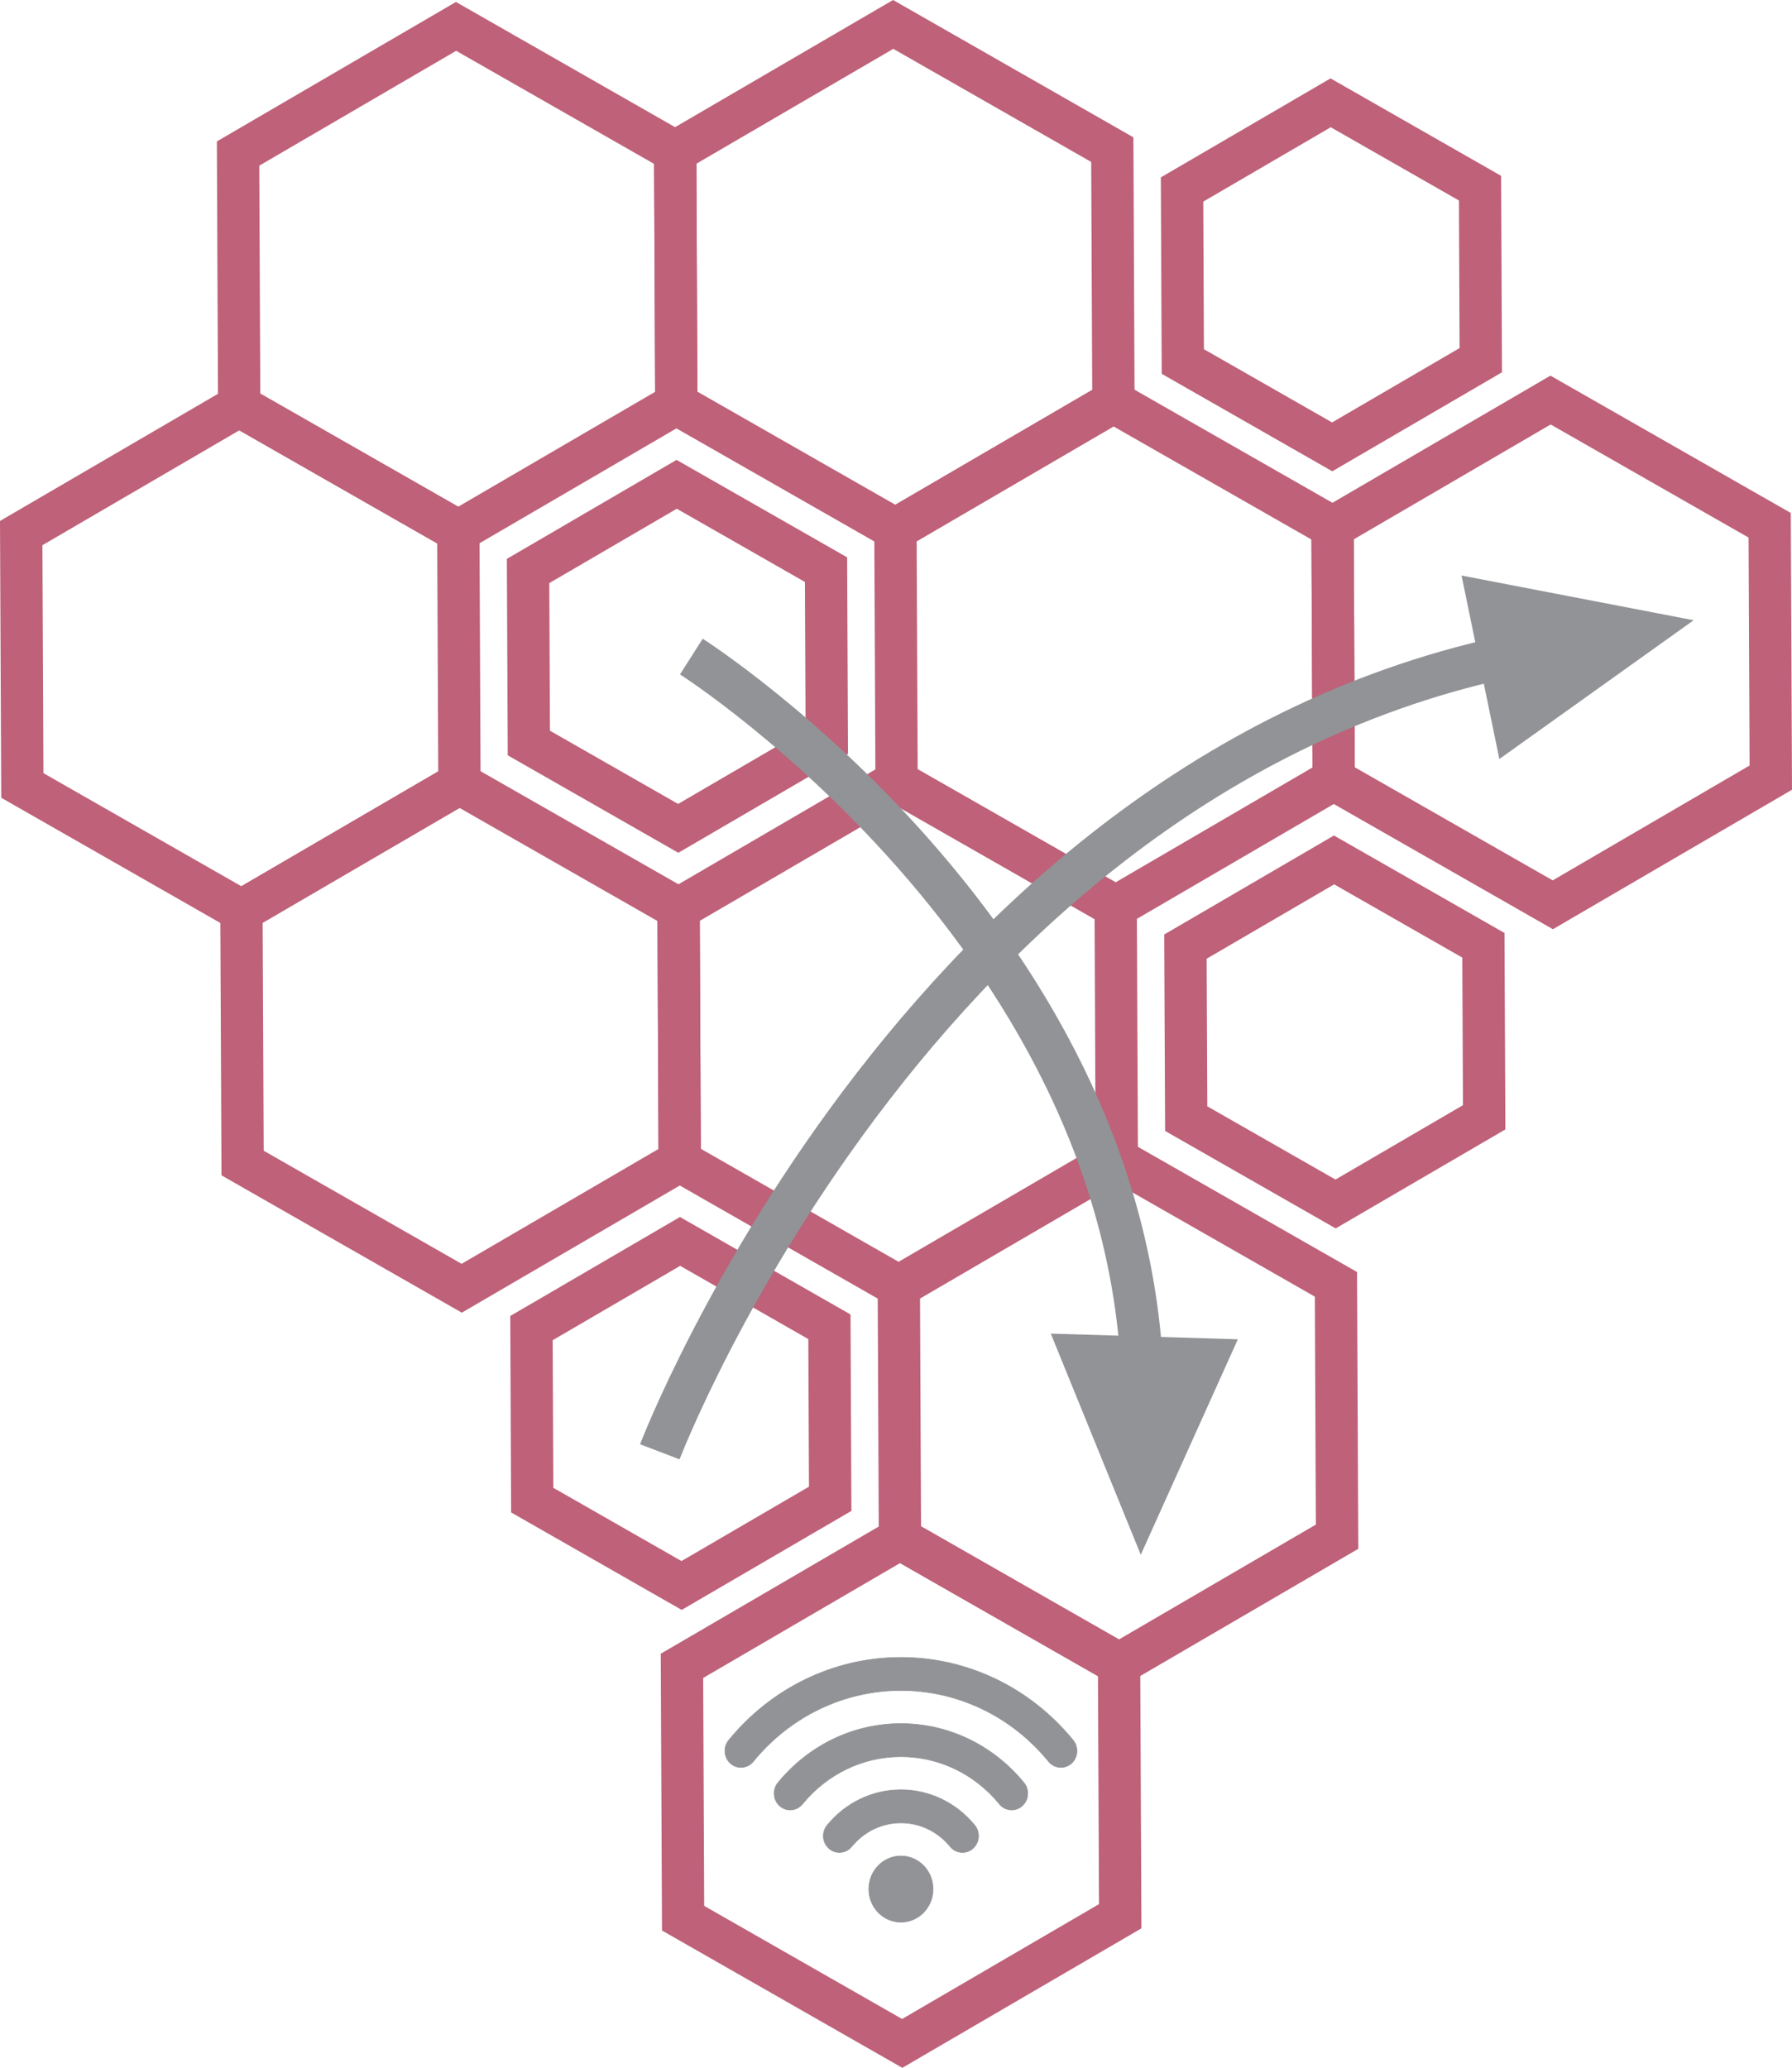 <?xml version="1.0" encoding="UTF-8" standalone="no"?>
<!-- Created with Inkscape (http://www.inkscape.org/) -->

<svg
   xmlns:dc="http://purl.org/dc/elements/1.1/"
   xmlns:cc="http://creativecommons.org/ns#"
   xmlns:rdf="http://www.w3.org/1999/02/22-rdf-syntax-ns#"
   xmlns:svg="http://www.w3.org/2000/svg"
   xmlns="http://www.w3.org/2000/svg"
   xmlns:sodipodi="http://sodipodi.sourceforge.net/DTD/sodipodi-0.dtd"
   xmlns:inkscape="http://www.inkscape.org/namespaces/inkscape"
   width="211.815mm"
   height="244.414mm"
   viewBox="0 0 211.815 244.414"
   version="1.1"
   id="svg8"
   inkscape:version="0.92.4 (33fec40, 2019-01-16)"
   sodipodi:docname="logo.svg"
   inkscape:export-filename="/home/juanjo/django/gauss3/static_files/webpage/logo.png"
   inkscape:export-xdpi="96"
   inkscape:export-ydpi="96">
  <defs
     id="defs2">
    <marker
       inkscape:stockid="Arrow1Mend"
       orient="auto"
       refY="0"
       refX="0"
       id="Arrow1Mend"
       style="overflow:visible"
       inkscape:isstock="true">
      <path
         id="path956"
         d="M 0,0 5,-5 -12.5,0 5,5 Z"
         style="fill:#000000;fill-opacity:1;fill-rule:evenodd;stroke:#000000;stroke-width:1pt;stroke-opacity:1"
         transform="matrix(-0.4,0,0,-0.4,-4,0)"
         inkscape:connector-curvature="0" />
    </marker>
    <marker
       inkscape:stockid="Arrow2Lend"
       orient="auto"
       refY="0"
       refX="0"
       id="Arrow2Lend"
       style="overflow:visible"
       inkscape:isstock="true">
      <path
         id="path968"
         style="fill:#000000;fill-opacity:1;fill-rule:evenodd;stroke:#000000;stroke-width:0.625;stroke-linejoin:round;stroke-opacity:1"
         d="M 8.719,4.034 -2.207,0.016 8.719,-4.002 c -1.745,2.372 -1.735,5.617 -6e-7,8.035 z"
         transform="matrix(-1.1,0,0,-1.1,-1.1,0)"
         inkscape:connector-curvature="0" />
    </marker>
    <marker
       inkscape:stockid="Tail"
       orient="auto"
       refY="0"
       refX="0"
       id="Tail"
       style="overflow:visible"
       inkscape:isstock="true">
      <g
         id="g995"
         transform="scale(-1.2)"
         style="fill:#000000;fill-opacity:1;stroke:#000000;stroke-opacity:1">
        <path
           id="path983"
           d="M -3.805,-3.959 0.544,0"
           style="fill:#000000;fill-opacity:1;fill-rule:evenodd;stroke:#000000;stroke-width:0.8;stroke-linecap:round;stroke-opacity:1"
           inkscape:connector-curvature="0" />
        <path
           id="path985"
           d="M -1.287,-3.959 3.062,0"
           style="fill:#000000;fill-opacity:1;fill-rule:evenodd;stroke:#000000;stroke-width:0.8;stroke-linecap:round;stroke-opacity:1"
           inkscape:connector-curvature="0" />
        <path
           id="path987"
           d="M 1.305,-3.959 5.654,0"
           style="fill:#000000;fill-opacity:1;fill-rule:evenodd;stroke:#000000;stroke-width:0.8;stroke-linecap:round;stroke-opacity:1"
           inkscape:connector-curvature="0" />
        <path
           id="path989"
           d="M -3.805,4.178 0.544,0.22"
           style="fill:#000000;fill-opacity:1;fill-rule:evenodd;stroke:#000000;stroke-width:0.8;stroke-linecap:round;stroke-opacity:1"
           inkscape:connector-curvature="0" />
        <path
           id="path991"
           d="M -1.287,4.178 3.062,0.22"
           style="fill:#000000;fill-opacity:1;fill-rule:evenodd;stroke:#000000;stroke-width:0.8;stroke-linecap:round;stroke-opacity:1"
           inkscape:connector-curvature="0" />
        <path
           id="path993"
           d="M 1.305,4.178 5.654,0.22"
           style="fill:#000000;fill-opacity:1;fill-rule:evenodd;stroke:#000000;stroke-width:0.8;stroke-linecap:round;stroke-opacity:1"
           inkscape:connector-curvature="0" />
      </g>
    </marker>
    <marker
       inkscape:stockid="Arrow1Lend"
       orient="auto"
       refY="0"
       refX="0"
       id="Arrow1Lend"
       style="overflow:visible"
       inkscape:isstock="true">
      <path
         id="path950"
         d="M 0,0 5,-5 -12.5,0 5,5 Z"
         style="fill:#000000;fill-opacity:1;fill-rule:evenodd;stroke:#000000;stroke-width:1pt;stroke-opacity:1"
         transform="matrix(-0.8,0,0,-0.8,-10,0)"
         inkscape:connector-curvature="0" />
    </marker>
  </defs>
  <sodipodi:namedview
     id="base"
     pagecolor="#ffffff"
     bordercolor="#666666"
     borderopacity="1.0"
     inkscape:pageopacity="0.0"
     inkscape:pageshadow="2"
     inkscape:zoom="0.24748738"
     inkscape:cx="386.67827"
     inkscape:cy="382.05435"
     inkscape:document-units="mm"
     inkscape:current-layer="layer1"
     showgrid="false"
     inkscape:window-width="1366"
     inkscape:window-height="713"
     inkscape:window-x="0"
     inkscape:window-y="27"
     inkscape:window-maximized="1"
     fit-margin-top="0"
     fit-margin-left="0"
     fit-margin-right="0"
     fit-margin-bottom="0" />
  <g
     inkscape:label="Capa 1"
     inkscape:groupmode="layer"
     id="layer1"
     transform="translate(0.83,-25.114)">
    <path
       sodipodi:type="star"
       style="fill:none;stroke:#be6179;stroke-width:5;stroke-miterlimit:4;stroke-dasharray:none;stroke-opacity:1"
       id="path3703-40-6-6-2"
       sodipodi:sides="6"
       sodipodi:cx="53.209911"
       sodipodi:cy="58.0625"
       sodipodi:r1="29.830359"
       sodipodi:r2="25.833855"
       sodipodi:arg1="-0.52807445"
       sodipodi:arg2="-0.0044756728"
       inkscape:flatsided="true"
       inkscape:rounded="0"
       inkscape:randomized="0"
       d="M 78.977,43.032 79.11,72.862 53.343,87.893 27.443,73.093 27.31,43.263 53.076,28.232 Z"
       inkscape:transform-center-y="-2.3910688e-06"
       inkscape:export-filename="C:\Users\usuario\Desktop\Tarjeta\path1589-0.png"
       inkscape:export-xdpi="96"
       inkscape:export-ydpi="96" />
    <path
       sodipodi:type="star"
       style="fill:none;stroke:#be6179;stroke-width:5;stroke-miterlimit:4;stroke-dasharray:none;stroke-opacity:1"
       id="path3703-1-9-2-1-7"
       sodipodi:sides="6"
       sodipodi:cx="104.87709"
       sodipodi:cy="57.831238"
       sodipodi:r1="29.830359"
       sodipodi:r2="25.833857"
       sodipodi:arg1="-0.52807445"
       sodipodi:arg2="-0.0044756728"
       inkscape:flatsided="true"
       inkscape:rounded="0"
       inkscape:randomized="0"
       d="m 130.644,42.801 0.134,29.83 L 105.011,87.661 79.11,72.862 78.977,43.032 104.744,28.001 Z"
       inkscape:transform-center-y="-2.3910688e-06"
       inkscape:export-filename="C:\Users\usuario\Desktop\Tarjeta\path1589-0.png"
       inkscape:export-xdpi="96"
       inkscape:export-ydpi="96" />
    <path
       sodipodi:type="star"
       style="fill:none;stroke:#be6179;stroke-width:5;stroke-miterlimit:4;stroke-dasharray:none;stroke-opacity:1"
       id="path3703-4-0-8-9-4"
       sodipodi:sides="6"
       sodipodi:cx="130.91093"
       sodipodi:cy="102.46069"
       sodipodi:r1="29.830359"
       sodipodi:r2="25.833857"
       sodipodi:arg1="-0.52807445"
       sodipodi:arg2="-0.0044756728"
       inkscape:flatsided="true"
       inkscape:rounded="0"
       inkscape:randomized="0"
       d="m 156.678,87.43 0.134,29.83 -25.767,15.031 -25.9,-14.799 -0.134,-29.83 25.767,-15.031 z"
       inkscape:transform-center-y="-2.3910688e-06"
       inkscape:export-filename="C:\Users\usuario\Desktop\Tarjeta\path1589-0.png"
       inkscape:export-xdpi="96"
       inkscape:export-ydpi="96" />
    <path
       sodipodi:type="star"
       style="fill:none;stroke:#be6179;stroke-width:5;stroke-miterlimit:4;stroke-dasharray:none;stroke-opacity:1"
       id="path3703-3-3-0-9-8"
       sodipodi:sides="6"
       sodipodi:cx="105.2776"
       sodipodi:cy="147.32144"
       sodipodi:r1="29.830359"
       sodipodi:r2="25.833857"
       sodipodi:arg1="-0.52807445"
       sodipodi:arg2="-0.0044756728"
       inkscape:flatsided="true"
       inkscape:rounded="0"
       inkscape:randomized="0"
       d="m 131.044,132.291 0.134,29.83 -25.767,15.031 -25.9,-14.799 -0.134,-29.83 25.767,-15.031 z"
       inkscape:transform-center-y="-2.3910688e-06"
       inkscape:export-filename="C:\Users\usuario\Desktop\Tarjeta\path1589-0.png"
       inkscape:export-xdpi="96"
       inkscape:export-ydpi="96" />
    <path
       sodipodi:type="star"
       style="fill:none;stroke:#be6179;stroke-width:5;stroke-miterlimit:4;stroke-dasharray:none;stroke-opacity:1"
       id="path3703-3-7-5-5-5-3"
       sodipodi:sides="6"
       sodipodi:cx="79.243759"
       sodipodi:cy="102.69195"
       sodipodi:r1="20.3335"
       sodipodi:r2="17.609325"
       sodipodi:arg1="-0.52807445"
       sodipodi:arg2="-0.0044756728"
       inkscape:flatsided="true"
       inkscape:rounded="0"
       inkscape:randomized="0"
       d="M 96.807,92.446 96.898,112.78 79.335,123.025 61.68,112.937 61.589,92.604 79.153,82.359 Z"
       inkscape:export-filename="C:\Users\usuario\Desktop\Tarjeta\path1589-0.png"
       inkscape:export-xdpi="96"
       inkscape:export-ydpi="96" />
    <path
       sodipodi:type="star"
       style="fill:none;stroke:#be6179;stroke-width:5;stroke-miterlimit:4;stroke-dasharray:none;stroke-opacity:1"
       id="path3703-4-8-0-3-6-5"
       sodipodi:sides="6"
       sodipodi:cx="182.57817"
       sodipodi:cy="102.22946"
       sodipodi:r1="29.830359"
       sodipodi:r2="25.833857"
       sodipodi:arg1="-0.52807445"
       sodipodi:arg2="-0.0044756728"
       inkscape:flatsided="true"
       inkscape:rounded="0"
       inkscape:randomized="0"
       d="m 208.345,87.199 0.134,29.83 -25.767,15.031 -25.9,-14.799 -0.134,-29.83 25.767,-15.031 z"
       inkscape:transform-center-y="-2.3910688e-06"
       inkscape:export-filename="C:\Users\usuario\Desktop\Tarjeta\path1589-0.png"
       inkscape:export-xdpi="96"
       inkscape:export-ydpi="96" />
    <path
       sodipodi:type="star"
       style="fill:none;stroke:#be6179;stroke-width:5;stroke-miterlimit:4;stroke-dasharray:none;stroke-opacity:1"
       id="path3703-4-5-3-4-5-8"
       sodipodi:sides="6"
       sodipodi:cx="131.31146"
       sodipodi:cy="191.95087"
       sodipodi:r1="29.830359"
       sodipodi:r2="25.833857"
       sodipodi:arg1="-0.52807445"
       sodipodi:arg2="-0.0044756728"
       inkscape:flatsided="true"
       inkscape:rounded="0"
       inkscape:randomized="0"
       d="m 157.078,176.92 0.134,29.83 -25.767,15.031 -25.9,-14.799 -0.134,-29.83 25.767,-15.031 z"
       inkscape:transform-center-y="-2.3910688e-06"
       inkscape:export-filename="C:\Users\usuario\Desktop\Tarjeta\path1589-0.png"
       inkscape:export-xdpi="96"
       inkscape:export-ydpi="96" />
    <path
       sodipodi:type="star"
       style="fill:none;stroke:#be6179;stroke-width:5;stroke-miterlimit:4;stroke-dasharray:none;stroke-opacity:1"
       id="path3703-4-83-5-0-2-1"
       sodipodi:sides="6"
       sodipodi:cx="53.610424"
       sodipodi:cy="147.55264"
       sodipodi:r1="29.830359"
       sodipodi:r2="25.833857"
       sodipodi:arg1="-0.52807445"
       sodipodi:arg2="-0.0044756728"
       inkscape:flatsided="true"
       inkscape:rounded="0"
       inkscape:randomized="0"
       d="M 79.377,132.522 79.511,162.352 53.744,177.383 27.844,162.583 27.71,132.753 53.477,117.723 Z"
       inkscape:transform-center-y="-2.3910688e-06"
       inkscape:export-filename="C:\Users\usuario\Desktop\Tarjeta\path1589-0.png"
       inkscape:export-xdpi="96"
       inkscape:export-ydpi="96" />
    <path
       sodipodi:type="star"
       style="fill:none;stroke:#be6179;stroke-width:5;stroke-miterlimit:4;stroke-dasharray:none;stroke-opacity:1"
       id="path3703-4-37-7-8-3-7"
       sodipodi:sides="6"
       sodipodi:cx="27.57658"
       sodipodi:cy="102.92314"
       sodipodi:r1="29.830359"
       sodipodi:r2="25.833857"
       sodipodi:arg1="-0.52807445"
       sodipodi:arg2="-0.0044756728"
       inkscape:flatsided="true"
       inkscape:rounded="0"
       inkscape:randomized="0"
       d="M 53.343,87.892 53.477,117.723 27.71,132.753 1.81,117.954 1.676,88.124 27.443,73.093 Z"
       inkscape:transform-center-y="-2.3910688e-06"
       inkscape:export-filename="C:\Users\usuario\Desktop\Tarjeta\path1589-0.png"
       inkscape:export-xdpi="96"
       inkscape:export-ydpi="96" />
    <path
       sodipodi:type="star"
       style="fill:none;stroke:#be6179;stroke-width:5;stroke-miterlimit:4;stroke-dasharray:none;stroke-opacity:1"
       id="path3703-4-50-0-1-9-7"
       sodipodi:sides="6"
       sodipodi:cx="105.67814"
       sodipodi:cy="236.81161"
       sodipodi:r1="29.830359"
       sodipodi:r2="25.833857"
       sodipodi:arg1="-0.52807445"
       sodipodi:arg2="-0.0044756728"
       inkscape:flatsided="true"
       inkscape:rounded="0"
       inkscape:randomized="0"
       d="m 131.445,221.781 0.134,29.83 -25.767,15.031 -25.9,-14.799 -0.134,-29.83 25.767,-15.031 z"
       inkscape:transform-center-y="-2.3910688e-06"
       inkscape:export-filename="C:\Users\usuario\Desktop\Tarjeta\path1589-0.png"
       inkscape:export-xdpi="96"
       inkscape:export-ydpi="96" />
    <path
       sodipodi:type="star"
       style="fill:none;stroke:#be6179;stroke-width:5;stroke-miterlimit:4;stroke-dasharray:none;stroke-opacity:1"
       id="path3703-3-7-5-0-3-0-5"
       sodipodi:sides="6"
       sodipodi:cx="156.94473"
       sodipodi:cy="147.09018"
       sodipodi:r1="20.3335"
       sodipodi:r2="17.609325"
       sodipodi:arg1="-0.52807445"
       sodipodi:arg2="-0.0044756728"
       inkscape:flatsided="true"
       inkscape:rounded="0"
       inkscape:randomized="0"
       d="m 174.508,136.845 0.091,20.333 -17.564,10.245 -17.655,-10.088 -0.091,-20.333 17.564,-10.245 z"
       inkscape:export-filename="C:\Users\usuario\Desktop\Tarjeta\path1589-0.png"
       inkscape:export-xdpi="96"
       inkscape:export-ydpi="96" />
    <path
       sodipodi:type="star"
       style="fill:none;stroke:#be6179;stroke-width:5;stroke-miterlimit:4;stroke-dasharray:none;stroke-opacity:1"
       id="path3703-3-7-5-3-3-5-7"
       sodipodi:sides="6"
       sodipodi:cx="79.644264"
       sodipodi:cy="192.18213"
       sodipodi:r1="20.3335"
       sodipodi:r2="17.609325"
       sodipodi:arg1="-0.52807445"
       sodipodi:arg2="-0.0044756728"
       inkscape:flatsided="true"
       inkscape:rounded="0"
       inkscape:randomized="0"
       d="m 97.208,181.937 0.091,20.333 -17.564,10.245 -17.655,-10.088 -0.091,-20.333 17.564,-10.245 z"
       inkscape:export-filename="C:\Users\usuario\Desktop\Tarjeta\path1589-0.png"
       inkscape:export-xdpi="96"
       inkscape:export-ydpi="96" />
    <path
       sodipodi:type="star"
       style="fill:none;stroke:#be6179;stroke-width:5;stroke-miterlimit:4;stroke-dasharray:none;stroke-opacity:1"
       id="path3703-3-7-5-0-3-0-2-1"
       sodipodi:sides="6"
       sodipodi:cx="156.5443"
       sodipodi:cy="57.599976"
       sodipodi:r1="20.3335"
       sodipodi:r2="17.609325"
       sodipodi:arg1="-0.52807445"
       sodipodi:arg2="-0.0044756728"
       inkscape:flatsided="true"
       inkscape:rounded="0"
       inkscape:randomized="0"
       d="m 174.108,47.355 0.091,20.333 -17.564,10.245 -17.655,-10.088 -0.091,-20.333 17.564,-10.245 z"
       inkscape:export-filename="C:\Users\usuario\Desktop\Tarjeta\path1589-0.png"
       inkscape:export-xdpi="96"
       inkscape:export-ydpi="96" />
    <path
       style="fill:none;fill-rule:evenodd;stroke:#929396;stroke-width:5;stroke-linecap:butt;stroke-linejoin:miter;stroke-miterlimit:4;stroke-dasharray:none;stroke-opacity:1"
       d="m 80.887,102.72 c 0,0 55.898,35.562 53.295,92.226"
       id="path945"
       inkscape:connector-curvature="0"
       inkscape:export-filename="C:\Users\usuario\Desktop\Tarjeta\path1589-0.png"
       inkscape:export-xdpi="96"
       inkscape:export-ydpi="96" />
    <path
       sodipodi:type="star"
       style="fill:#929396;fill-opacity:1;stroke:#929396;stroke-width:5.801;stroke-miterlimit:4;stroke-dasharray:none;stroke-opacity:1"
       id="path1589"
       sodipodi:sides="3"
       sodipodi:cx="239.63692"
       sodipodi:cy="174.9137"
       sodipodi:r1="11.395841"
       sodipodi:r2="5.6979208"
       sodipodi:arg1="1.4711277"
       sodipodi:arg2="2.5183252"
       inkscape:flatsided="true"
       inkscape:rounded="0"
       inkscape:randomized="0"
       d="m 240.771,186.253 -11.521,-16.027 19.64,-1.964 z"
       inkscape:transform-center-x="-0.094749549"
       inkscape:transform-center-y="2.7378095"
       transform="matrix(0.737,0.122,-0.09,0.993,-26.581,-11.243)"
       inkscape:export-filename="C:\Users\usuario\Desktop\Tarjeta\path1589-0.png"
       inkscape:export-xdpi="96"
       inkscape:export-ydpi="96" />
    <path
       style="fill:none;fill-rule:evenodd;stroke:#929396;stroke-width:5;stroke-linecap:butt;stroke-linejoin:miter;stroke-miterlimit:4;stroke-dasharray:none;stroke-opacity:1"
       d="m 77.16,196.715 c 0,0 31.958,-83.73 106.444,-95.145"
       id="path945-1"
       inkscape:connector-curvature="0"
       inkscape:export-filename="C:\Users\usuario\Desktop\Tarjeta\path1589-0.png"
       inkscape:export-xdpi="96"
       inkscape:export-ydpi="96" />
    <path
       sodipodi:type="star"
       style="fill:#929396;fill-opacity:1;stroke:#929396;stroke-width:5.801;stroke-miterlimit:4;stroke-dasharray:none;stroke-opacity:1"
       id="path1589-0"
       sodipodi:sides="3"
       sodipodi:cx="239.63692"
       sodipodi:cy="174.9137"
       sodipodi:r1="11.395841"
       sodipodi:r2="5.6979208"
       sodipodi:arg1="1.4711277"
       sodipodi:arg2="2.5183252"
       inkscape:flatsided="true"
       inkscape:rounded="0"
       inkscape:randomized="0"
       d="m 240.771,186.253 -11.521,-16.027 19.64,-1.964 z"
       inkscape:transform-center-x="-2.0413979"
       inkscape:transform-center-y="1.2256544"
       transform="matrix(-0.052,-0.746,0.987,-0.142,22.38,305.739)"
       inkscape:export-filename="C:\Users\usuario\Desktop\Tarjeta\path1589-0.png"
       inkscape:export-xdpi="96"
       inkscape:export-ydpi="96" />
    <g
       id="g1721"
       transform="matrix(0.068,0,0,0.07,84.853,215.244)"
       style="fill:#929396;fill-opacity:1;stroke:#929396;stroke-opacity:1"
       inkscape:export-xdpi="96"
       inkscape:export-ydpi="96">
      <g
         id="Wi-Fi"
         style="fill:#929396;fill-opacity:1;stroke:#929396;stroke-opacity:1">
        <g
           id="g1718"
           style="fill:#929396;fill-opacity:1;stroke:#929396;stroke-opacity:1">
          <path
             inkscape:connector-curvature="0"
             d="m 305.994,417.769 c -30.85,0 -55.887,25.037 -55.887,55.887 0,30.85 25.038,55.887 55.887,55.887 30.849,0 55.887,-25.037 55.887,-55.887 0,-30.85 -25.038,-55.887 -55.887,-55.887 z m 299.442,-195.4 C 530.697,133.434 421.549,82.446 305.994,82.446 c -115.555,0 -224.685,50.988 -299.443,139.923 -9.93,11.811 -8.402,29.434 3.428,39.363 5.234,4.396 11.587,6.558 17.939,6.558 7.973,0 15.891,-3.391 21.423,-9.967 64.084,-76.248 157.639,-119.989 256.652,-119.989 99.013,0 192.568,43.741 256.651,119.971 5.533,6.576 13.45,9.967 21.424,9.967 6.353,0 12.724,-2.143 17.958,-6.558 11.811,-9.912 13.34,-27.553 3.41,-39.345 z M 305.994,194.22 c -82.545,0 -160.489,36.419 -213.879,99.926 -9.929,11.811 -8.402,29.434 3.428,39.363 5.234,4.396 11.605,6.558 17.958,6.558 7.973,0 15.891,-3.391 21.405,-9.967 42.716,-50.838 105.086,-79.993 171.089,-79.993 66.003,0 128.372,29.155 171.107,79.993 5.533,6.595 13.45,9.967 21.404,9.967 6.353,0 12.724,-2.143 17.959,-6.558 11.829,-9.929 13.356,-27.57 3.428,-39.363 C 466.483,230.64 388.539,194.22 305.994,194.22 Z m 0,111.774 c -49.553,0 -96.331,21.852 -128.335,59.948 -9.93,11.811 -8.402,29.434 3.428,39.363 5.234,4.396 11.605,6.557 17.958,6.557 7.973,0 15.891,-3.39 21.405,-9.966 21.368,-25.429 52.552,-40.016 85.544,-40.016 32.992,0 64.177,14.587 85.544,40.016 5.533,6.595 13.45,9.966 21.405,9.966 6.353,0 12.724,-2.142 17.958,-6.557 11.83,-9.93 13.357,-27.553 3.428,-39.363 -32.005,-38.096 -78.783,-59.948 -128.335,-59.948 z"
             id="path1716"
             style="fill:#929396;fill-opacity:1;stroke:#929396;stroke-opacity:1" />
        </g>
      </g>
    </g>
    <g
       id="g1723"
       transform="matrix(0.265,0,0,0.265,-188.684,30.453)" />
    <g
       id="g1725"
       transform="matrix(0.265,0,0,0.265,-188.684,30.453)" />
    <g
       id="g1727"
       transform="matrix(0.265,0,0,0.265,-188.684,30.453)" />
    <g
       id="g1729"
       transform="matrix(0.265,0,0,0.265,-188.684,30.453)" />
    <g
       id="g1731"
       transform="matrix(0.265,0,0,0.265,-188.684,30.453)" />
    <g
       id="g1733"
       transform="matrix(0.265,0,0,0.265,-188.684,30.453)" />
    <g
       id="g1735"
       transform="matrix(0.265,0,0,0.265,-188.684,30.453)" />
    <g
       id="g1737"
       transform="matrix(0.265,0,0,0.265,-188.684,30.453)" />
    <g
       id="g1739"
       transform="matrix(0.265,0,0,0.265,-188.684,30.453)" />
    <g
       id="g1741"
       transform="matrix(0.265,0,0,0.265,-188.684,30.453)" />
    <g
       id="g1743"
       transform="matrix(0.265,0,0,0.265,-188.684,30.453)" />
    <g
       id="g1745"
       transform="matrix(0.265,0,0,0.265,-188.684,30.453)" />
    <g
       id="g1747"
       transform="matrix(0.265,0,0,0.265,-188.684,30.453)" />
    <g
       id="g1749"
       transform="matrix(0.265,0,0,0.265,-188.684,30.453)" />
    <g
       id="g1751"
       transform="matrix(0.265,0,0,0.265,-188.684,30.453)" />
  </g>
</svg>
